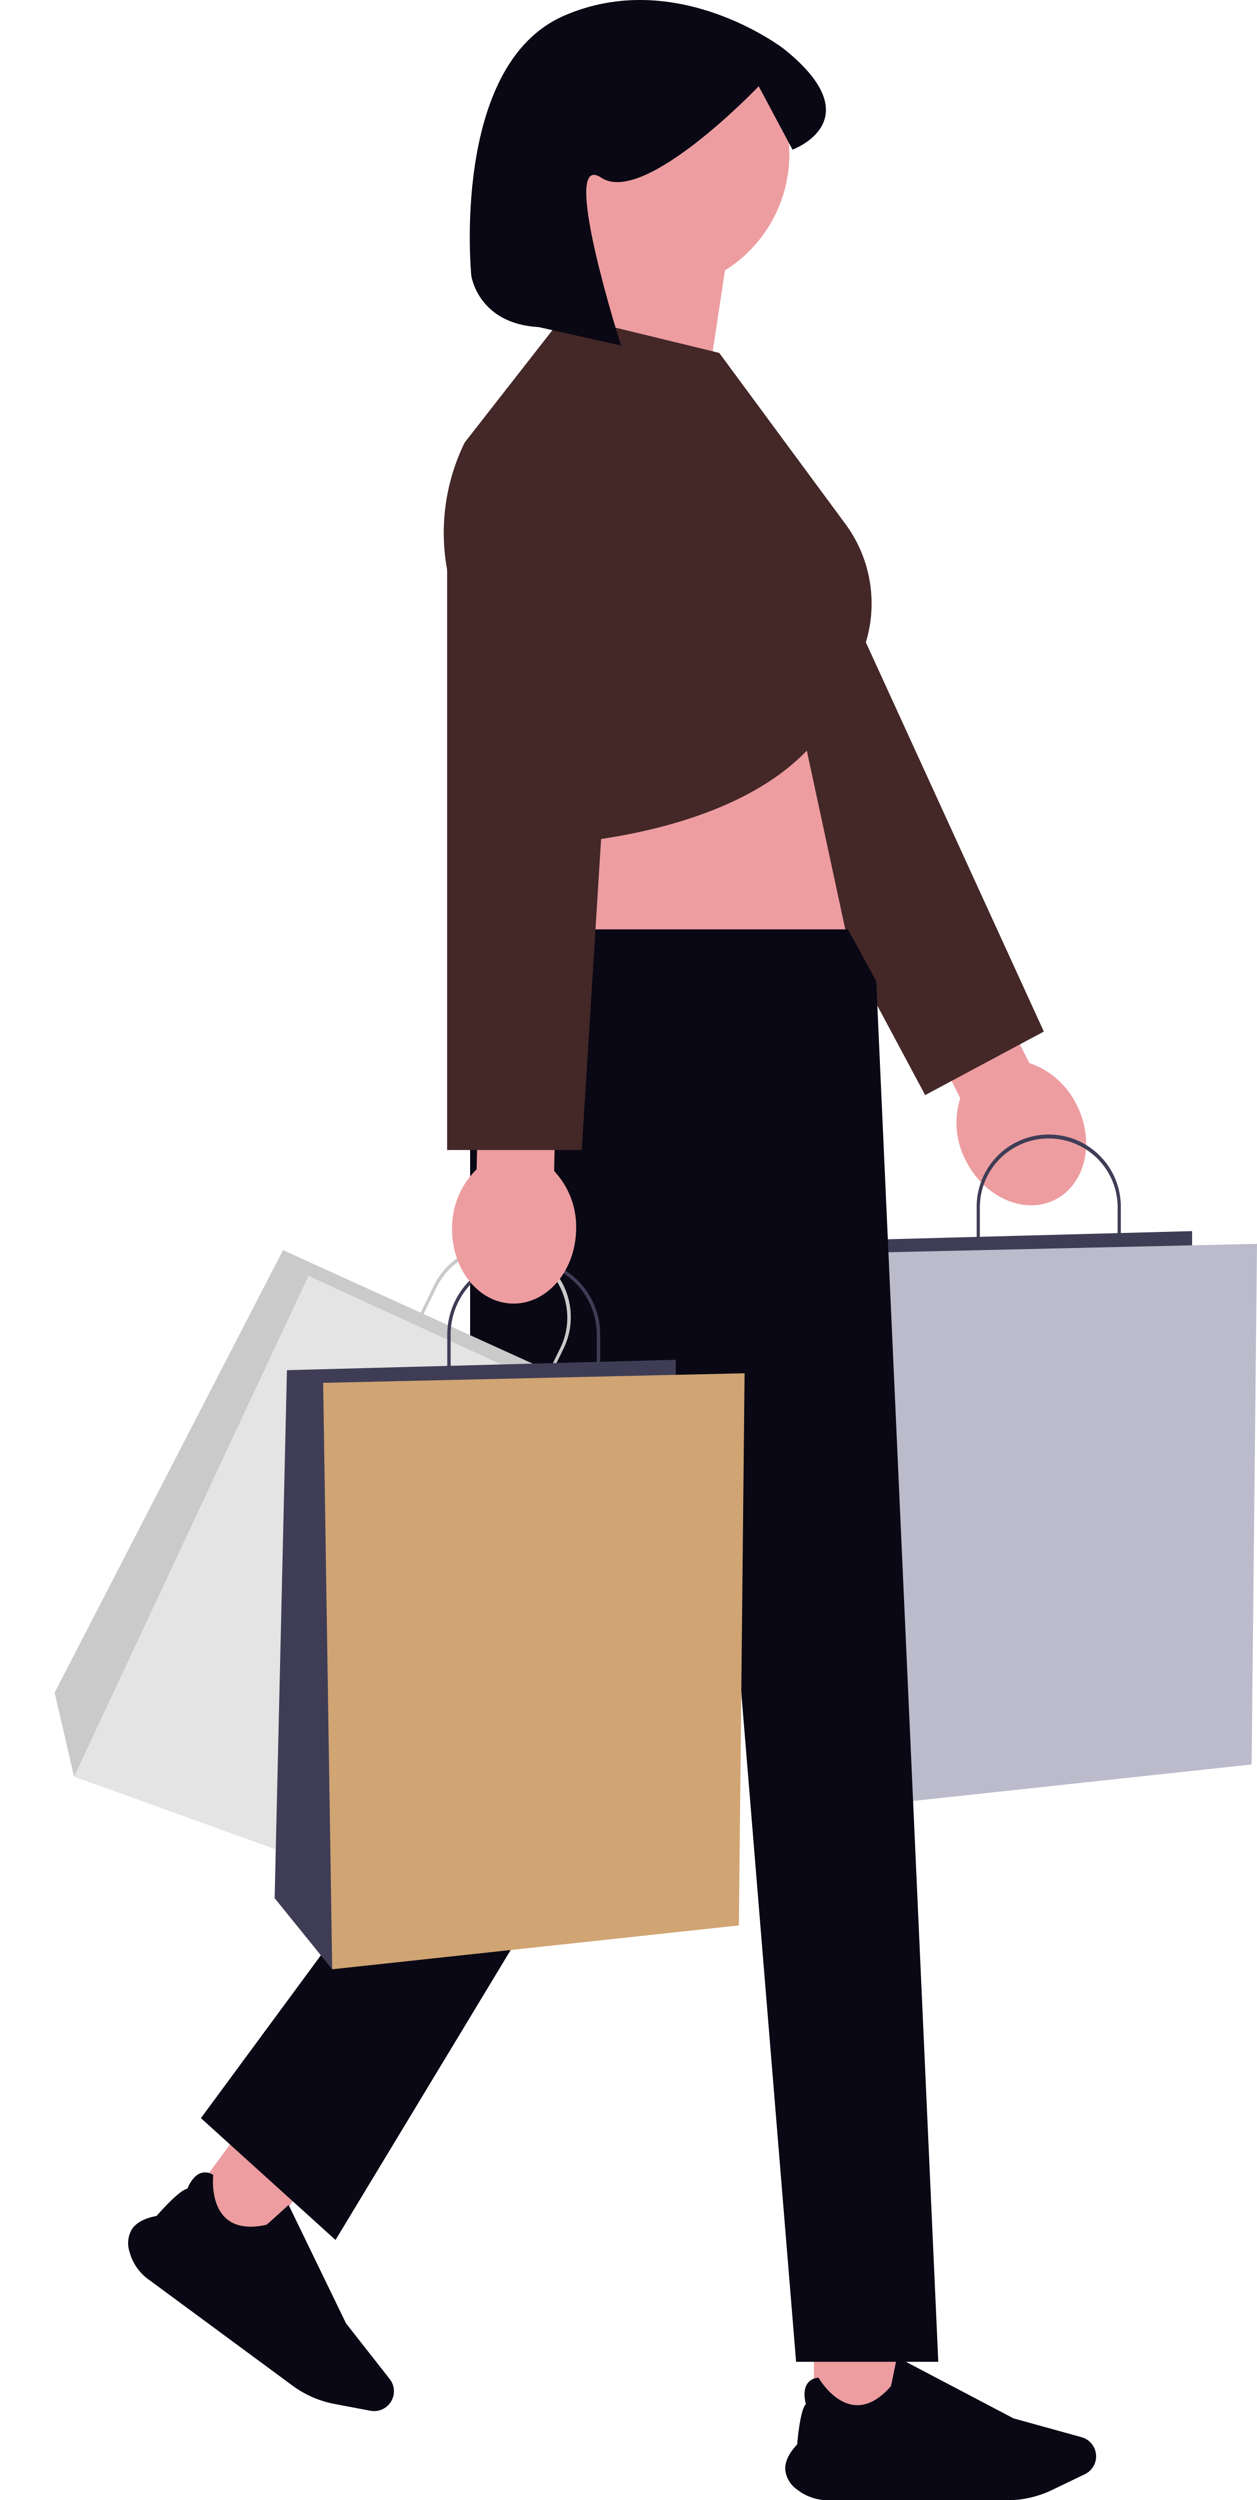 <svg xmlns="http://www.w3.org/2000/svg" xmlns:xlink="http://www.w3.org/1999/xlink" width="321.779" height="639.754" viewBox="0 0 321.779 639.754" role="img" artist="Katerina Limpitsouni" source="https://undraw.co/">
<g transform="translate(-812.207 -301.011)">
<path d="M385.633,231.73l-15.38-30.309-17.7,8.98,15.38,30.309a20.829,20.829,0,0,0,1.462,16.036c4.794,9.448,15.019,13.89,22.838,9.922s10.271-14.843,5.476-24.291a20.83,20.83,0,0,0-12.079-10.648Z" transform="translate(690.088 341.303)" 
fill="#ed9da0"/>
<g transform="translate(1020.555 591.503)">
<path d="M889.14,381.382h-36.9V368.514a18.451,18.451,0,1,1,36.9,0Zm-36.086-.817h35.269V368.514a17.634,17.634,0,1,0-35.269,0Z" transform="translate(-810.569 -350.063)" 
fill="#3f3d56"/>
<path d="M641.541,209.876v-5.029l-93.848,2.515-2.97,127.384L558.612,351.9Z" transform="translate(-544.723 -180.326)" 
fill="#3f3d56"/>
<path d="M655.863,207.468l-101.721,2.315,2.178,141.483,98.166-10.581Z" transform="translate(-542.431 -179.689)" 
fill="#bcbbccff"/>
</g><path d="M483.8,45.609A35.063,35.063,0,1,0,435.559,78.1a90.343,90.343,0,0,1-10.134,16.966l34.555,28.8,7.343-48.529A35.031,35.031,0,0,0,483.8,45.609Z" transform="translate(530.467 294.86)" 
fill="#ed9da0"/>
<path d="M361.269,119.462l77.7,145.225,30.381-16.255-68.066-148.8" transform="translate(610.07 316.535)" 
fill="#442727"/>
<path d="M468.147,142.954l21.177,98.359-92.3,3.22s12.092-68.309,7.8-80.114l63.32-21.464Z" transform="translate(545.636 327.077)" 
fill="#ed9da0"/>
<rect width="21.568" height="21.568" transform="matrix(-0.805, -0.593, 0.593, -0.805, 876.245, 879.08)" 
fill="#ed9da0"/>
<path d="M500.249,481.475l36.9,27.2a26.441,26.441,0,0,0,10.706,4.669l9.214,1.745a5.076,5.076,0,0,0,4.937-8.121l-11.172-14.23L536.13,462.421l-.085.078c-2.125,1.943-5.354,4.866-5.6,5.009-4.542,1.005-8.029.441-10.367-1.678-4.077-3.7-3.255-10.944-3.247-11.016l.007-.056-.048-.029a3.631,3.631,0,0,0-3.181-.436c-2.123.775-3.23,3.561-3.389,3.988-2.072.29-7.462,6.47-7.9,6.97-3.1.562-5.236,1.726-6.345,3.46a7.054,7.054,0,0,0-.559,5.746,12.8,12.8,0,0,0,4.824,7.019Z" transform="translate(349.959 402.783)" 
fill="#090814"/>
<rect width="21.568" height="21.568" transform="translate(1020.555 899.578)" 
fill="#ed9da0"/>
<path d="M361.527,528.734h45.846a26.443,26.443,0,0,0,11.388-2.595l8.452-4.063a5.076,5.076,0,0,0-.845-9.466l-17.437-4.825L379.1,492.106l-.022.113c-.558,2.825-1.422,7.094-1.532,7.353-3.059,3.5-6.2,5.119-9.34,4.8-5.475-.555-9.114-6.877-9.15-6.941l-.028-.049-.056.006a3.631,3.631,0,0,0-2.819,1.537c-1.249,1.883-.487,4.783-.362,5.221-1.5,1.463-2.167,9.636-2.219,10.3-2.163,2.292-3.19,4.5-3.054,6.55a7.054,7.054,0,0,0,2.96,4.957,12.8,12.8,0,0,0,8.048,2.786Z" transform="translate(662.711 412.031)" 
fill="#090814"/>
<path d="M451.914,198.28h96.712l7.249,13.219,15.883,353.309h-36.4L519.037,365.561,417.458,533.634,383,502.46l68.912-93.523V198.28Z" transform="translate(480.64 340.539)" 
fill="#090814"/>
<g transform="matrix(0.899, 0.438, -0.438, 0.899, 893.826, 595.281)">
<path d="M36.9,31.32H0V18.451a18.451,18.451,0,1,1,36.9,0ZM.817,30.5H36.086V18.451a17.634,17.634,0,0,0-35.269,0Z" transform="translate(41.668 0)" 
fill="#cacaca"/>
<path d="M96.818,5.029V0L2.97,2.515,0,129.9l13.889,17.158Z" transform="translate(0 24.521)" 
fill="#cacaca"/>
<path d="M101.72,0,0,2.315,2.178,143.8l98.166-10.581Z" transform="translate(11.711 27.779)" 
fill="#e4e4e4"/>
</g><g transform="translate(882.513 622.938)">
<path d="M636.105,212.279H596.968V198.631a19.569,19.569,0,1,1,39.138,0Zm-38.271-.867h37.4V198.631a18.7,18.7,0,1,0-37.4,0Z" transform="translate(-552.776 -179.063)" 
fill="#3f3d56"/>
<path d="M381.4,45.5V40.162l-99.531,2.667-3.15,135.1,14.73,18.2Z" transform="translate(-278.723 -14.156)" 
fill="#3f3d56"/>
<path d="M399.039,43.622,291.158,46.077l2.31,150.051,104.11-11.222Z" transform="translate(-278.738 -14.16)" 
fill="#d0a473"/>
</g><path d="M467.254,81.528l-39.709-9.659-25.453,32.59a52.478,52.478,0,0,0-2.664,39.693l21.106,63.319s64.393-1.073,78.345-38.636l4-8.333a34.284,34.284,0,0,0-3.227-35.064l-32.4-43.911Z" transform="translate(529.071 309.781)" 
fill="#442727"/>
<path d="M406.522,77.53s1.7,12.336,17.271,13.182l21.066,4.711s-16.045-50.268-5.054-42.94,40.3-23.4,40.3-23.4l8.648,16.22s20.662-7.482-2.237-25.8c0,0-27.321-21.122-56.325-8.438S406.522,77.53,406.522,77.53Z" transform="translate(526.327 294)" 
fill="#090814"/>
<path d="M483.69,254.744l.737-33.98-19.84-.43-.737,33.98a20.829,20.829,0,0,0-6.276,14.829c-.23,10.592,6.69,19.333,15.456,19.523s16.058-8.242,16.288-18.834a20.83,20.83,0,0,0-5.627-15.087Z" transform="translate(470.366 345.904)" 
fill="#ed9da0"/>
<path d="M448.225,111.22v164.7h34.456l10.183-163.315" transform="translate(478.443 319.356)" 
fill="#442727"/>
</g></svg>